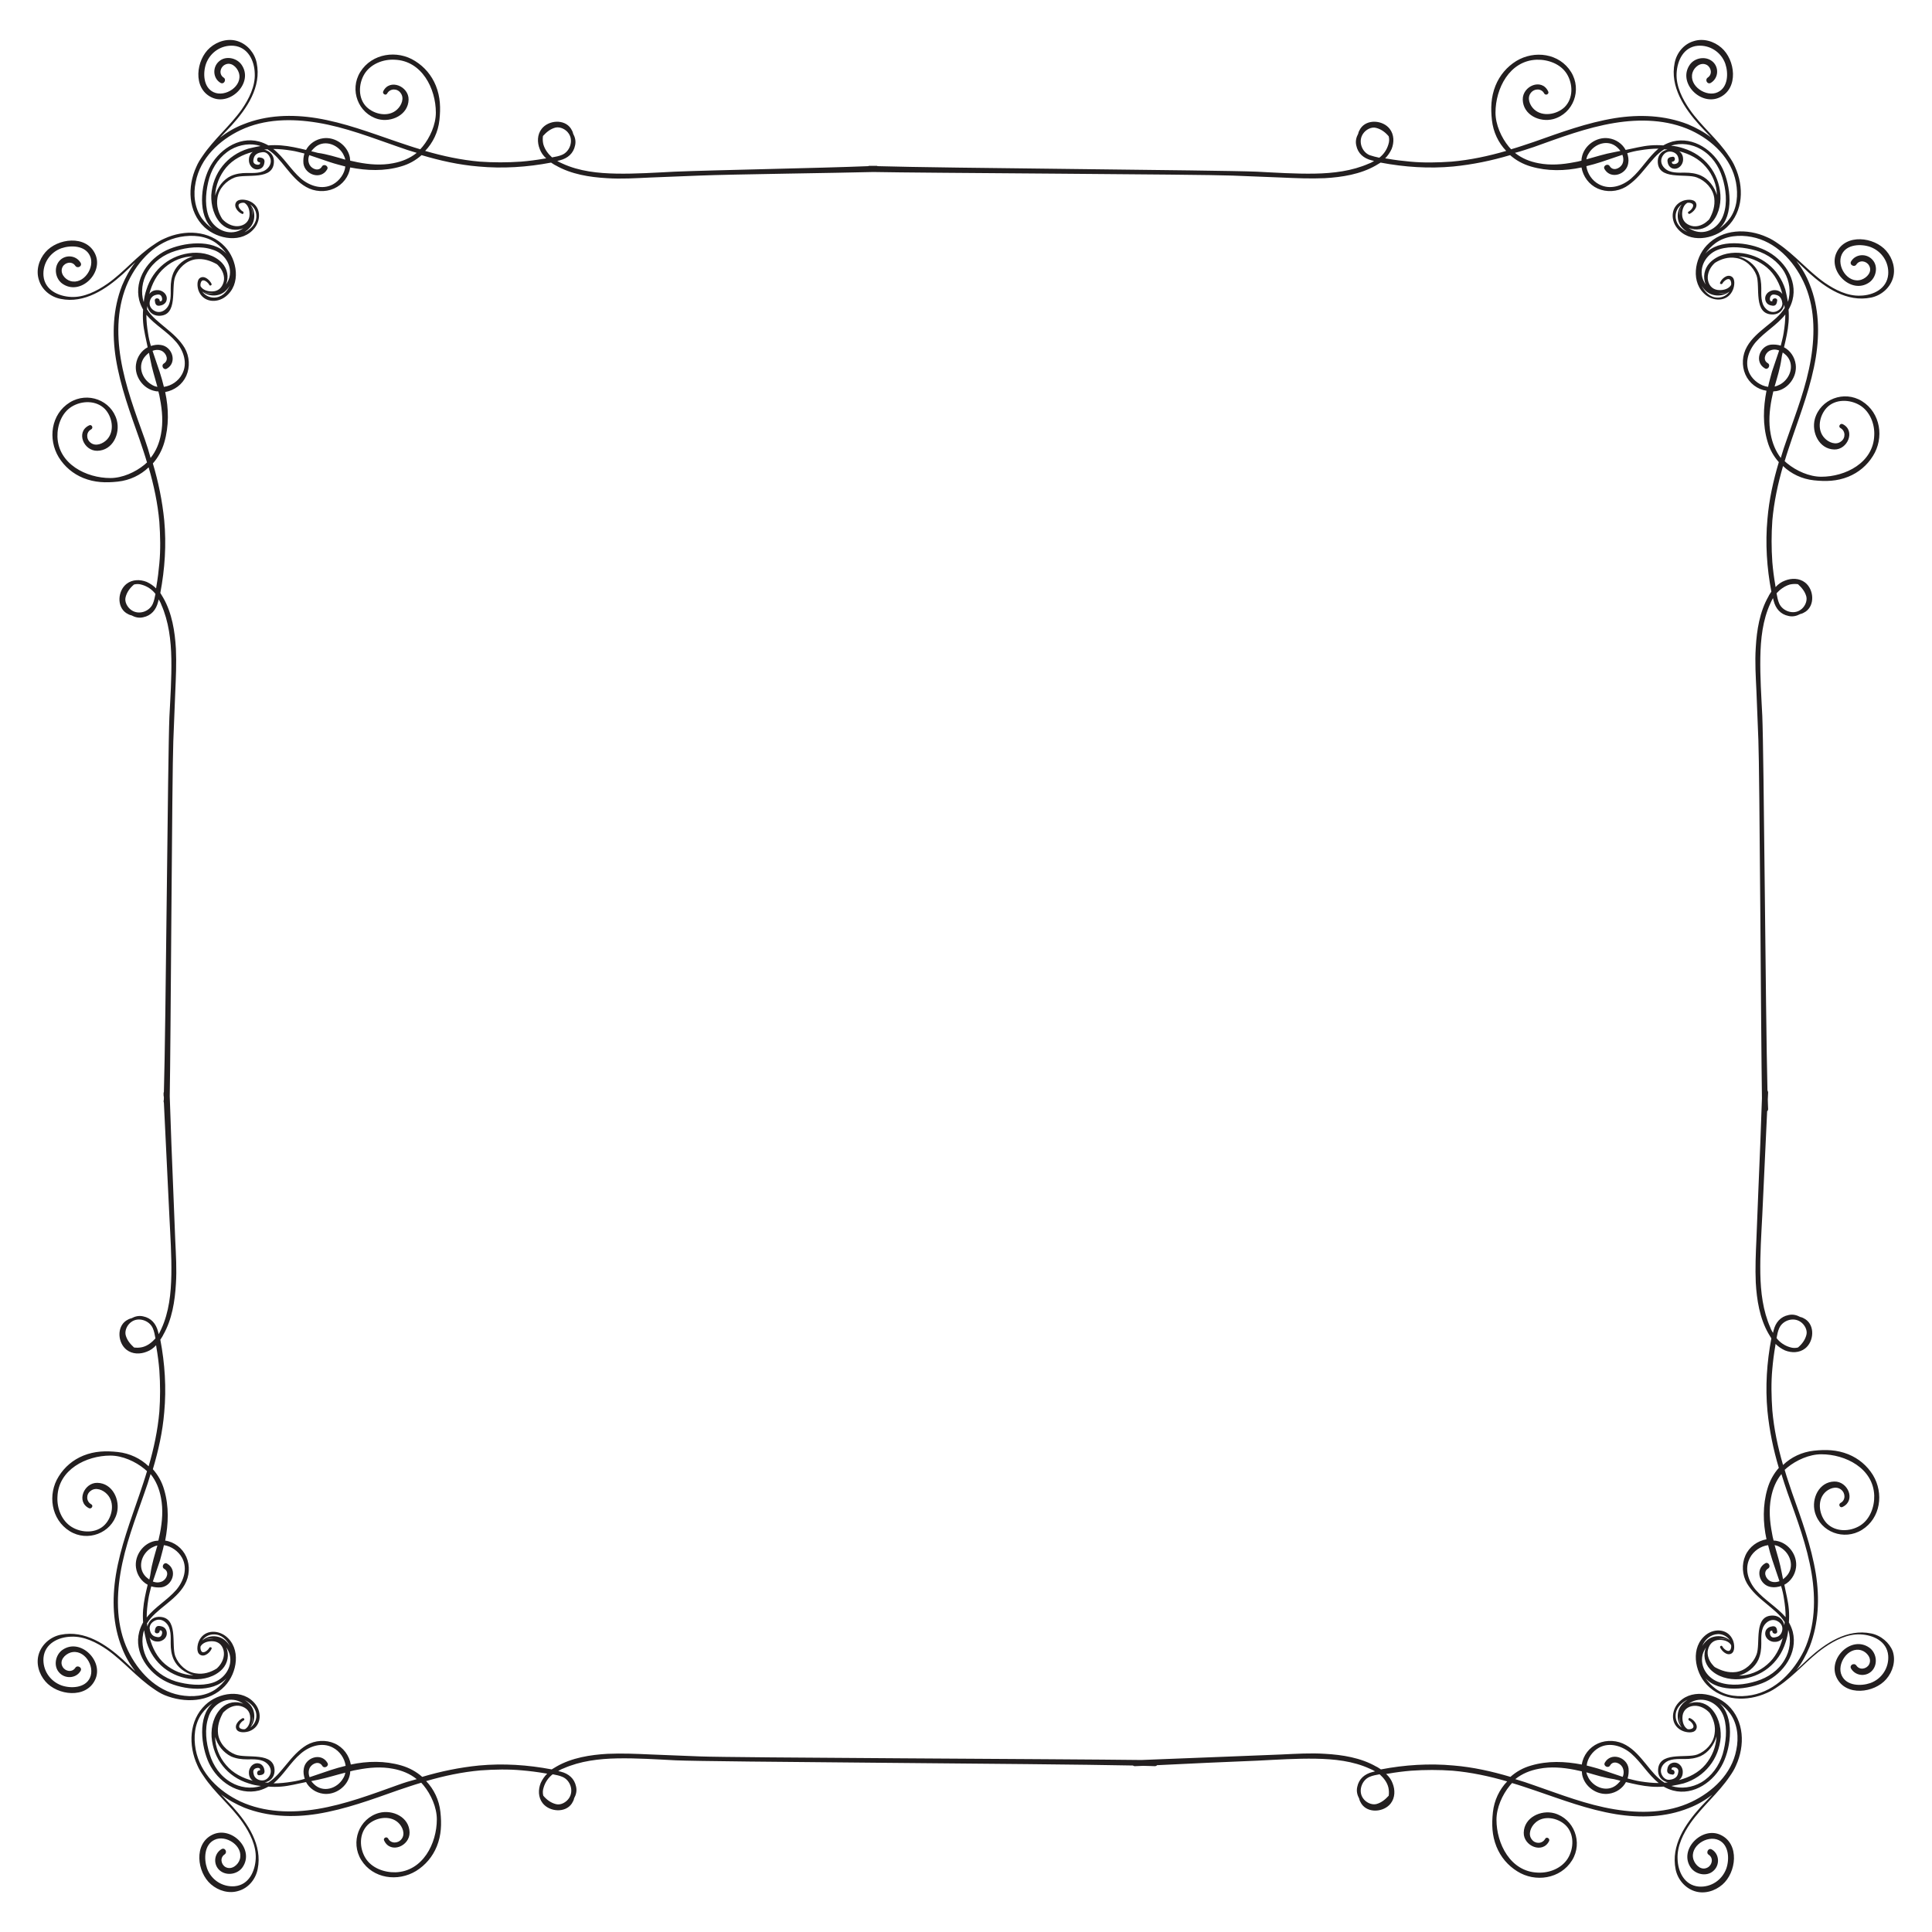 <svg id="Layer_1" xmlns="http://www.w3.org/2000/svg" viewBox="0 0 595.3 595.3"><style>.st0{fill:#231f20}</style><path class="st0" d="M78.5 70.2c2.1-2.8 1.8-6.9-1.8-8.3-1-.4-3.3-.8-4 .5-.8 1.4.8 3.1 1.9 3.5.4.2.6-.5.3-.7-.7-.3-2.1-1.9-1-2.5.4-.2.9-.3 1.4-.2 1.2.7 1.6 2.2 1.6 3.5 0 1.9-1.1 3.2-2.9 3.6-1.8.4-3.7-.4-5-1.6l-.5-.5c-1.2-1.9-1.9-4.1-1.5-6.5.4-2.9 2.7-5.3 5.3-6.3 3.4-1.3 12.3 1.2 12.1-5.2-.1-1.9-1.4-3-3-3.4.3 0 .7-.1 1-.1 2.3 1.4 4 3.6 5.7 5.7 1.8 2.2 3.7 4.5 6.2 5.9 2.6 1.5 5.9 1.7 8.6.5 2.7-1.2 4.6-3.7 5-6.5 5.2 1 10.5 1.2 15.6-.3 2.5-.7 4.6-1.9 6.4-3.5 5.7 1.7 11.5 3 17.5 3.5 7.5.7 15.1.2 22.4-1.2.5.3 1 .7 1.5.9 4.7 2.7 10.4 3.6 15.7 3.9 4.5.3 9 0 13.4-.2 5-.2 10.1-.4 15.1-.6 9.8-.4 42.5-.8 53.6-1.1 14.2.3 100.8.7 110.6 1.1 5 .2 10.1.4 15.1.6 4.5.2 9 .4 13.4.2 5.3-.3 11-1.2 15.7-3.9l1.5-.9c7.4 1.4 14.9 1.9 22.4 1.2 6-.6 11.8-1.8 17.5-3.5 1.8 1.6 4 2.8 6.4 3.5 5.1 1.5 10.5 1.4 15.6.3.5 2.8 2.3 5.3 5 6.5 2.7 1.2 6 1 8.6-.5 2.5-1.5 4.4-3.7 6.2-5.9 1.7-2 3.4-4.3 5.7-5.7.3 0 .7.1 1 .1-1.6.3-2.9 1.5-3 3.4-.2 6.3 8.7 3.8 12.1 5.2 2.6 1 4.9 3.4 5.3 6.3.3 2.4-.4 4.5-1.5 6.5-.2.2-.3.4-.5.5-1.2 1.2-3.2 2.1-5 1.6-1.8-.5-2.9-1.7-2.9-3.6 0-1.3.4-2.8 1.6-3.5.5-.1 1 0 1.4.2 1.1.6-.3 2.2-1 2.5-.4.2-.1.8.3.7 1.1-.5 2.7-2.1 1.9-3.5-.7-1.2-3-.9-4-.5-3.6 1.4-3.9 5.6-1.8 8.3 3.8 4.9 11.4 3.6 15.4-.2 5.1-4.8 5.3-12.5 2.5-18.6-.5-1.2-1.2-2.3-1.9-3.3-3.4-5.2-8.5-9.2-12.1-14.4-2.2-3.2-4.2-7.1-4-11.1.2-3.9 2.1-8.1 6.5-8.5 3.7-.3 7.2 1.9 8.5 5.5 1 2.9.9 7.3-2.3 8.8-3.5 1.7-9-1.9-7.8-6 .5-1.7 2.5-3.4 4.4-2.4 1.4.8 1.8 2.9.3 3.9-1 .7-.1 2.3 1 1.6 2.4-1.5 2.5-4.9.4-6.6-2.1-1.7-5.4-1.1-6.9 1-3.9 5.5 3.3 12.9 9.2 10.1 5.9-2.8 4.8-11.6.5-15.3-2.3-2-5.6-3-8.6-2-3 .9-5.2 3.6-5.8 6.7-1.5 7.3 3 14 7.7 19.2 1.2 1.3 2.4 2.5 3.6 3.8-2.2-1.7-4.6-3-7.2-4.1-7.2-2.8-14.9-3.1-22.5-1.9-8.6 1.4-16.7 4.4-24.9 7.3-2.4.8-4.7 1.6-7.1 2.3-.2-.3-.5-.5-.7-.8-2.3-2.8-4.1-6.8-4.1-10.5 0-7.4 4.3-16 12.7-16.3 3.5-.1 7.4 1.3 9.3 4.4 1.9 3.1 2 7.5-.7 10.2-2.4 2.3-6.8 3.1-9.4.7-1.3-1.2-2.3-3.5-1-5.1 1.1-1.4 3.3-1.4 4.1.2.5.8 1.7.1 1.2-.7-2-4.1-7.9-1.6-7.8 2.6.1 4.7 5.2 7.1 9.4 6 6.2-1.7 8.9-9 5.5-14.5-3.6-5.8-11.3-6.8-16.9-3.4-2.9 1.8-5.1 4.4-6.4 7.6-1.4 3.5-1.5 6.9-1.1 10.6.4 3.7 2 7 4.4 9.5-5.5 1.6-11.1 2.8-16.8 3.3-4.3.3-8.6.4-12.8 0-2.3-.2-4.7-.5-7-.9-.2 0-.5-.1-.7-.1.8-.8 1.5-1.8 2-2.9.8-2 .8-4.4-.6-6.2-2.1-2.7-7-3.1-9-.1-.3.5-.6 1-.7 1.6-.6 1.1-.9 2.3-.6 3.6.5 2.5 2.3 4 4.7 4.6.3.1.5.1.8.2-.5.3-1 .6-1.6.8-5.2 2.3-11 3-16.7 3.1-6 .1-12-.3-17.9-.6-12-.5-97.5-1.1-116.8-1.7-.1-.1-.3-.1-.4-.1h-2c-.2 0-.3 0-.5.1-14.4.6-47.7 1.2-59.6 1.7-6 .3-12 .7-17.9.6-5.7-.1-11.5-.7-16.7-3.1-.5-.2-1.1-.5-1.6-.8.3-.1.5-.1.8-.2 2.4-.6 4.2-2.1 4.7-4.6.3-1.3 0-2.5-.6-3.6-.1-.6-.4-1.1-.7-1.6-2-3-6.9-2.6-9 .1-1.4 1.8-1.4 4.2-.6 6.2.4 1.1 1.1 2.1 2 2.9-.2 0-.5.1-.7.1-2.3.4-4.6.7-7 .9-4.3.3-8.6.3-12.8 0-5.7-.5-11.3-1.7-16.8-3.3 2.4-2.5 4-5.8 4.4-9.5.4-3.7.3-7.1-1.1-10.6-1.3-3.2-3.5-5.8-6.4-7.6-5.5-3.5-13.3-2.4-16.9 3.4-3.4 5.5-.6 12.8 5.5 14.5 4.1 1.1 9.3-1.3 9.4-6 .1-4.1-5.8-6.6-7.8-2.6-.4.8.8 1.5 1.2.7.9-1.6 3.1-1.6 4.1-.2 1.3 1.6.3 3.9-1 5.1-2.6 2.5-7 1.6-9.4-.7-2.7-2.6-2.6-7.1-.7-10.2 1.9-3.1 5.8-4.6 9.3-4.4 8.4.3 12.7 8.9 12.7 16.3 0 3.7-1.8 7.7-4.1 10.5-.2.3-.5.5-.7.8-2.4-.7-4.7-1.5-7.1-2.3-8.2-2.8-16.3-5.9-24.9-7.3-7.5-1.2-15.3-1-22.5 1.9-2.6 1-5 2.4-7.2 4.1 1.2-1.3 2.4-2.5 3.6-3.8 4.7-5.2 9.2-11.8 7.7-19.2-.6-3-2.8-5.7-5.8-6.7s-6.3 0-8.6 2c-4.3 3.7-5.4 12.5.5 15.3 5.8 2.8 13.1-4.6 9.2-10.1-1.5-2.1-4.9-2.8-6.9-1-2.1 1.8-1.9 5.2.4 6.6 1.1.7 2-1 1-1.6-1.5-1-1.1-3.1.3-3.9 1.9-1.1 3.8.6 4.4 2.4 1.3 4.1-4.2 7.7-7.8 6-3.2-1.5-3.3-6-2.3-8.8 1.3-3.5 4.7-5.8 8.5-5.5 4.4.4 6.4 4.6 6.5 8.5.2 4-1.8 7.9-4 11.1-3.6 5.1-8.6 9.2-12.1 14.4-.7 1-1.4 2.1-1.9 3.3-2.8 6.1-2.6 13.8 2.5 18.6 4.1 3.8 11.7 5.1 15.5.2zM502.6 55c-2.7 2.3-6.5 3.6-9.9 1.8-2.1-1.1-3.6-3.3-3.9-5.6 1.6-.4 3.1-.8 4.6-1.3 2.2-.7 4.3-1.5 6.5-2.2.4 1 .4 2.1-.1 3-.8 1.3-2.8 2.1-3.8.5-.6-1-2.2-.1-1.6.9 1.9 3.3 6.8 1.7 7.3-1.8.2-1.1 0-2.1-.3-3.1 1.3-.4 2.6-.7 4-.9 1.8-.3 3.7-.5 5.6-.5-3.1 2.6-5.3 6.5-8.4 9.2zm-13.8-5.9c.1-.6.3-1.2.7-1.8 1.8-3.1 6.1-4.5 8.9-1.8.3.3.6.6.9 1-.7.1-1.3.3-2 .4-2.8.5-5.6 1.4-8.5 2.2zm35.3 5c-1.6-.7-3.2-.9-4.9-.9-2 0-4.6.2-6.2-1.3-.9-.8-1.4-2-1-3.2.4-1.1 1.3-2 2.5-2 1 0 2.1.5 2.5 1.5.2.6.5 1.5-.1 2-.4.4-2 .7-1.7-.4h.2c.9-.1.9-1.6 0-1.5-.9.1-1.7.3-1.6 1.4.1.9.5 1.7 1.3 2.1 1.9.8 3.6-1 3.5-2.8 0-1.1-.5-1.9-1.2-2.4 3.1.8 6.1 2.3 8.2 4.8 2.1 2.4 3.4 5.6 3.4 8.7-.7-2.5-2.5-4.9-4.9-6zm-7.8 12.5c0-1.4.7-2.8 1.9-3.6-1.6 1.9-1.7 4.9-.1 6.9.6.7 1.2 1.2 1.9 1.6-2.1-.9-3.7-2.6-3.7-4.9zm1.3-.1c-.2-.9-.1-1.9.4-2.8-.4.9-.5 1.8-.4 2.8zm5 4.8c-.8-.2-1.6-.6-2.3-1.1 2.2 1 4.9.5 6.7-1.2 2.4-2.3 3.3-5.7 3.1-9-.5-6.8-4.9-12.3-11.4-14.3-1.2-.4-2.5-.7-3.8-.8 3-1 6.5-.5 9.2 1.1 3.3 1.9 5.5 5.1 6.6 8.7 1.1 3.5 1.6 7.8.4 11.3-1.1 3.6-4.7 6.3-8.5 5.3zm-50-26c8.1-2.9 16.3-6 24.8-7.4 7.9-1.3 16.3-1.1 23.7 2.3 6.6 3.1 12.4 8.6 13.8 16 .7 3.8.4 7.9-1.9 11.1-.9 1.2-2 2.3-3.3 3.2 4.7-4.2 3.5-13.4 1.1-18.5-2.7-5.6-8.9-10-15.4-8.4-1.1.3-2 .7-2.9 1.2-1.3-.1-2.6-.1-3.9 0-2.6.2-5.1.9-7.7 1.4-1-1.9-3-3.3-5.3-3.6-3.7-.5-7.5 2.2-8.2 5.9-.1.3-.1.7-.1 1-.8.2-1.5.4-2.3.5-3.6.7-7.3 1-10.9.3-2.7-.5-5.2-1.5-7.3-3.2 2-.5 3.9-1.2 5.8-1.8zM422 47.8c-2.4-1-3.6-4.3-2-6.6.8-1.2 2.5-2.2 4-1.8 1.6.4 2.9 1.4 3.9 2.6.2.8.2 1.6-.1 2.5-.5 1.7-1.5 3.1-2.8 4.1-1-.2-2.1-.5-3-.8zm-254.6-3.4c-.2-.9-.2-1.7-.1-2.5 1.1-1.2 2.3-2.2 3.9-2.6 1.5-.3 3.2.6 4 1.8 1.6 2.2.4 5.6-2 6.6-.9.4-2 .6-3.1.8-1.1-1-2.2-2.3-2.7-4.1zM77.2 69.9c1.6-2 1.5-5-.1-6.9 1.2.8 1.9 2.1 1.9 3.6 0 2.4-1.7 4-3.7 5 .7-.5 1.3-1 1.9-1.7zm.1-6.2c.5.9.6 1.8.4 2.8.1-1 0-1.9-.4-2.8zm-9 5.4c1.8 1.7 4.5 2.2 6.7 1.2-.7.5-1.5.9-2.3 1.1-3.8.9-7.5-1.7-8.6-5.3-1.1-3.5-.6-7.8.4-11.3 1.1-3.6 3.4-6.8 6.6-8.7 2.8-1.6 6.2-2.1 9.2-1.1-1.3.2-2.5.5-3.8.8-6.5 2-10.9 7.5-11.4 14.3-.1 3.2.8 6.7 3.2 9zm15-20.3c.4 1.2-.1 2.4-1 3.2-1.6 1.5-4.2 1.3-6.2 1.3-1.7 0-3.3.2-4.9.9-2.4 1.1-4.2 3.5-4.9 6.1.1-3.2 1.4-6.3 3.4-8.7 2.1-2.5 5.1-4 8.2-4.8-.7.5-1.2 1.3-1.2 2.4-.1 1.9 1.6 3.6 3.5 2.8.9-.4 1.2-1.2 1.3-2.1.1-1.1-.8-1.3-1.6-1.4-.9-.1-.9 1.4 0 1.5h.2c.3 1.1-1.3.8-1.7.4-.6-.5-.3-1.4-.1-2 .4-1 1.5-1.4 2.5-1.5 1.3-.2 2.1.8 2.5 1.9zm19.3 8c-3.3 1.8-7.2.5-9.9-1.8-3.1-2.7-5.3-6.6-8.5-9.1 1.9 0 3.7.2 5.6.5 1.4.2 2.7.6 4 .9-.3 1-.4 2-.3 3.1.5 3.5 5.4 5.1 7.3 1.8.6-1-1-1.9-1.6-.9-.9 1.6-3 .9-3.8-.5-.5-1-.5-2-.1-3 2.2.7 4.3 1.5 6.5 2.2 1.5.5 3.1.9 4.6 1.3-.2 2.2-1.8 4.4-3.8 5.5zm-6.7-10.2c.3-.4.6-.7.9-1 2.8-2.7 7.1-1.3 8.9 1.8.3.6.6 1.2.7 1.8-2.8-.8-5.6-1.7-8.5-2.1-.6-.2-1.3-.3-2-.5zm-35.6 9.5c1.4-7.4 7.3-12.9 13.8-16 7.4-3.5 15.8-3.6 23.7-2.3 8.6 1.4 16.7 4.6 24.8 7.4 1.9.7 3.8 1.3 5.8 1.9-2.1 1.7-4.6 2.7-7.3 3.2-3.6.7-7.3.4-10.9-.3-.8-.2-1.5-.3-2.3-.5 0-.3-.1-.7-.1-1-.7-3.7-4.5-6.4-8.2-5.9-2.3.3-4.3 1.7-5.3 3.6-2.5-.6-5.1-1.2-7.7-1.4-1.3-.1-2.6-.1-3.9 0-.9-.5-1.8-.9-2.9-1.2-6.4-1.7-12.7 2.8-15.4 8.4-2.5 5.1-3.6 14.3 1.1 18.5-1.3-.9-2.4-2-3.3-3.2-2.3-3.3-2.7-7.5-1.9-11.2zm9 463.4c3.8-4 5.1-11.6.2-15.4-2.8-2.1-6.9-1.8-8.3 1.8-.4 1-.8 3.3.5 4 1.4.8 3.1-.8 3.5-1.9.2-.4-.5-.6-.7-.3-.3.7-1.9 2.1-2.5 1-.2-.4-.3-.9-.2-1.4.7-1.2 2.2-1.6 3.5-1.6 1.9 0 3.2 1.1 3.6 2.9.4 1.8-.4 3.7-1.6 5l-.5.5c-1.9 1.2-4.1 1.9-6.5 1.5-2.9-.4-5.3-2.7-6.3-5.3-1.3-3.4 1.2-12.3-5.2-12.1-1.9.1-3 1.4-3.4 3 0-.3-.1-.7-.1-1 1.4-2.3 3.6-4 5.7-5.7 2.2-1.8 4.5-3.7 5.9-6.2 1.5-2.6 1.7-5.9.5-8.6-1.2-2.7-3.7-4.6-6.5-5 1-5.2 1.2-10.5-.3-15.6-.7-2.5-1.9-4.6-3.5-6.4 1.7-5.7 3-11.5 3.5-17.5.7-7.5.2-15.1-1.2-22.4.3-.5.7-1 .9-1.5 2.7-4.7 3.6-10.4 3.9-15.7.3-4.5 0-9-.2-13.4-.2-5-.4-10.1-.6-15.1-.4-9.8-.8-19.5-1.1-29.3.3-14.8.7-99.7 1.1-109.4.2-5 .4-10.1.6-15.1.2-4.5.4-9 .2-13.4-.3-5.3-1.2-11-3.9-15.7l-.9-1.5c1.4-7.4 1.9-14.9 1.2-22.4-.6-6-1.8-11.8-3.5-17.5 1.6-1.8 2.8-4 3.5-6.4 1.5-5.1 1.4-10.5.3-15.6 2.8-.5 5.3-2.3 6.5-5 1.2-2.7 1-6-.5-8.6-1.5-2.5-3.7-4.4-5.9-6.2-2-1.7-4.3-3.4-5.7-5.7 0-.3.1-.7.1-1 .3 1.6 1.5 2.9 3.4 3 6.3.2 3.8-8.7 5.2-12.1 1-2.6 3.4-4.9 6.3-5.3 2.4-.3 4.5.4 6.5 1.5.2.2.4.3.5.5 1.2 1.2 2.1 3.2 1.6 5-.5 1.8-1.7 2.9-3.6 2.9-1.3 0-2.8-.4-3.5-1.6-.1-.5 0-1 .2-1.4.6-1.1 2.2.3 2.5 1 .2.4.8.1.7-.3-.5-1.1-2.1-2.7-3.5-1.9-1.2.7-.9 3-.5 4 1.4 3.6 5.6 3.9 8.3 1.8 4.9-3.8 3.6-11.4-.2-15.4-4.8-5.1-12.5-5.3-18.6-2.5-1.2.5-2.3 1.2-3.3 1.9-5.2 3.4-9.2 8.5-14.4 12.1-3.2 2.2-7.1 4.2-11.1 4-3.9-.2-8.1-2.1-8.5-6.5-.3-3.7 1.9-7.2 5.5-8.5 2.9-1 7.3-.9 8.8 2.3 1.7 3.5-1.9 9-6 7.8-1.7-.5-3.4-2.5-2.4-4.4.8-1.4 2.9-1.8 3.9-.3.7 1 2.3.1 1.6-1-1.5-2.4-4.9-2.5-6.6-.4-1.7 2.1-1.1 5.4 1 6.9 5.5 3.9 12.9-3.3 10.1-9.2-2.8-5.9-11.6-4.8-15.3-.5-2 2.3-3 5.6-2 8.6.9 3 3.6 5.2 6.7 5.8 7.3 1.5 14-3 19.2-7.7 1.3-1.2 2.5-2.4 3.8-3.6-1.7 2.2-3 4.6-4.1 7.2-2.8 7.2-3.1 14.9-1.9 22.5 1.4 8.6 4.4 16.7 7.3 24.9.8 2.4 1.6 4.7 2.3 7.1-.3.2-.5.5-.8.7-2.8 2.3-6.8 4.1-10.5 4.1-7.4 0-16-4.3-16.3-12.7-.1-3.5 1.3-7.4 4.4-9.3 3.1-1.9 7.5-2 10.2.7 2.3 2.4 3.1 6.8.7 9.4-1.2 1.3-3.5 2.3-5.1 1-1.4-1.1-1.4-3.3.2-4.1.8-.5.1-1.7-.7-1.2-4.1 2-1.6 7.9 2.6 7.8 4.7-.1 7.1-5.2 6-9.4-1.7-6.2-9-8.9-14.5-5.5-5.8 3.6-6.8 11.3-3.4 16.9 1.8 2.9 4.4 5.1 7.6 6.4 3.5 1.4 6.9 1.5 10.6 1.1 3.7-.4 7-2 9.5-4.4 1.6 5.5 2.8 11.1 3.3 16.8.3 4.3.4 8.6 0 12.8-.2 2.3-.5 4.7-.9 7 0 .2-.1.5-.1.7-.8-.8-1.8-1.5-2.9-2-2-.8-4.4-.8-6.2.6-2.7 2.1-3.1 7-.1 9 .5.3 1 .6 1.6.7 1.1.6 2.3.9 3.6.6 2.5-.5 4-2.3 4.6-4.7.1-.3.1-.5.2-.8.3.5.6 1 .8 1.6 2.3 5.2 3 11 3.1 16.7.1 6-.3 12-.6 17.9-.5 11.9-1.1 96-1.7 115.6-.1.1-.1.3-.1.5 0 .4 0 .7.1 1.1 0 .4 0 .9-.1 1.2 0 .2.1.4.1.5.6 11.7 1.1 23.4 1.7 35.1.3 6 .7 12 .6 17.9-.1 5.7-.7 11.5-3.1 16.7-.2.5-.5 1-.8 1.6-.1-.3-.1-.5-.2-.8-.6-2.4-2.1-4.2-4.6-4.7-1.3-.3-2.5 0-3.6.6-.6.1-1.1.4-1.6.7-3 2-2.6 6.9.1 9 1.8 1.4 4.2 1.4 6.2.6 1.1-.4 2.1-1.1 2.9-2 0 .2.1.5.1.7.4 2.3.7 4.6.9 7 .3 4.3.3 8.6 0 12.8-.5 5.7-1.7 11.3-3.3 16.8-2.5-2.4-5.8-4-9.5-4.4-3.7-.4-7.1-.3-10.6 1.1-3.2 1.3-5.8 3.5-7.6 6.4-3.5 5.5-2.4 13.3 3.4 16.9 5.5 3.4 12.8.6 14.5-5.5 1.1-4.1-1.3-9.3-6-9.4-4.1-.1-6.6 5.8-2.6 7.8.8.4 1.5-.8.7-1.2-1.6-.9-1.6-3.1-.2-4.1 1.6-1.3 3.9-.3 5.1 1 2.5 2.6 1.6 7-.7 9.4-2.6 2.7-7.1 2.6-10.2.7-3.1-1.9-4.6-5.8-4.4-9.3.3-8.4 8.9-12.7 16.3-12.7 3.7 0 7.7 1.8 10.5 4.1.3.2.5.5.8.7-.7 2.4-1.5 4.7-2.3 7.1-2.8 8.2-5.9 16.3-7.3 24.9-1.2 7.5-1 15.3 1.9 22.5 1 2.6 2.4 5 4.1 7.2-1.3-1.2-2.5-2.4-3.8-3.6-5.2-4.7-11.8-9.2-19.2-7.7-3 .6-5.7 2.8-6.7 5.8s0 6.3 2 8.6c3.7 4.3 12.5 5.4 15.3-.5 2.8-5.8-4.6-13.1-10.1-9.2-2.1 1.5-2.8 4.9-1 6.9 1.8 2.1 5.2 1.9 6.6-.4.7-1.1-1-2-1.6-1-1 1.5-3.1 1.1-3.9-.3-1.1-1.9.6-3.8 2.4-4.4 4.2-1.3 7.7 4.2 6 7.8-1.5 3.2-6 3.3-8.8 2.3-3.5-1.3-5.8-4.7-5.5-8.5.4-4.4 4.6-6.4 8.5-6.5 4-.2 7.9 1.8 11.1 4 5.1 3.6 9.2 8.6 14.4 12.1 1 .7 2.1 1.4 3.3 1.9 6.1 2.5 13.8 2.3 18.6-2.8zm-15-414.1c2.3 2.7 3.6 6.6 1.8 9.9-1.1 2.1-3.3 3.6-5.6 3.9-.4-1.6-.8-3.1-1.3-4.6-.7-2.2-1.5-4.3-2.2-6.5 1-.4 2.1-.4 3 .1 1.3.8 2.1 2.8.5 3.8-1 .6-.1 2.2.9 1.6 3.3-1.9 1.7-6.8-1.8-7.3-1.1-.2-2.1 0-3.1.3-.4-1.3-.7-2.6-.9-4-.3-1.8-.5-3.7-.5-5.6 2.6 3.1 6.5 5.2 9.2 8.4zm-5.8 13.8c-.6-.1-1.2-.3-1.8-.7-3.1-1.8-4.5-6.1-1.8-8.9.3-.3.6-.6 1-.9.1.7.3 1.3.4 2 .5 2.8 1.4 5.6 2.2 8.5zm5-35.3c-.7 1.6-.9 3.2-.9 4.9 0 2 .2 4.6-1.3 6.2-.8.9-2 1.4-3.2 1-1.1-.4-2-1.3-2-2.5 0-1 .5-2.1 1.5-2.5.6-.2 1.5-.5 2 .1.4.4.7 2-.4 1.7v-.2c-.1-.9-1.6-.9-1.5 0 .1.9.3 1.7 1.4 1.6.9-.1 1.7-.5 2.1-1.3.8-1.9-1-3.6-2.8-3.5-1.1 0-1.9.5-2.4 1.2.8-3.1 2.3-6.1 4.8-8.2 2.4-2.1 5.6-3.4 8.7-3.4-2.6.7-4.9 2.5-6 4.9zm12.3 6.5c-.9.2-1.9.1-2.8-.4.9.4 1.9.5 2.8.4zm.1 1.3c-1.4 0-2.8-.7-3.6-1.9 1.9 1.6 4.9 1.7 6.9.1.7-.6 1.2-1.2 1.6-1.9-.9 2-2.5 3.7-4.9 3.7zm4.8-6.3c-.2.8-.6 1.6-1.1 2.3 1-2.2.5-4.9-1.2-6.7-2.3-2.4-5.7-3.3-9-3.1-6.8.5-12.3 4.9-14.3 11.4-.4 1.2-.7 2.5-.8 3.8-1-3-.5-6.5 1.1-9.2 1.9-3.3 5.1-5.5 8.7-6.6 3.5-1.1 7.8-1.6 11.3-.4 3.6 1 6.2 4.7 5.3 8.5zm-26.1 49.9c-2.9-8.1-6-16.3-7.4-24.8-1.3-7.9-1.1-16.3 2.3-23.7 3.1-6.6 8.6-12.4 16-13.8 3.8-.7 7.9-.4 11.1 1.9 1.2.9 2.3 2 3.2 3.3-4.2-4.7-13.4-3.5-18.5-1.1-5.6 2.7-10 8.9-8.4 15.4.3 1.1.7 2 1.2 2.9-.1 1.3-.1 2.6 0 3.9.2 2.6.9 5.1 1.4 7.7-1.9 1-3.3 3-3.6 5.3-.5 3.7 2.2 7.5 5.9 8.2.3.1.7.1 1 .1.2.8.4 1.5.5 2.3.7 3.6 1 7.3.3 10.9-.5 2.7-1.5 5.2-3.2 7.3-.5-1.9-1.1-3.8-1.8-5.8zm2.5 50.7c-1 2.4-4.3 3.6-6.6 2-1.2-.8-2.2-2.5-1.8-4 .4-1.6 1.4-2.9 2.6-3.9.8-.2 1.6-.2 2.5.1 1.7.5 3.1 1.5 4.1 2.8-.2 1-.4 2.1-.8 3zm-3.3 229.1c-.9.2-1.7.2-2.5.1-1.2-1.1-2.2-2.3-2.6-3.9-.3-1.5.6-3.2 1.8-4 2.2-1.6 5.6-.4 6.6 2 .4.9.6 2 .8 3.1-1.1 1.2-2.4 2.3-4.1 2.7zm19.3 90.2c.9-.5 1.8-.6 2.8-.4-1-.1-2 0-2.8.4zm-.8.2c.8-1.2 2.1-1.9 3.6-1.9 2.4 0 4 1.7 5 3.7-.4-.7-1-1.4-1.6-1.9-2.1-1.7-5.1-1.6-7 .1zm-11.1-3.2c-.4-.9-1.2-1.2-2.1-1.3-1.1-.1-1.3.8-1.4 1.6-.1.9 1.4.9 1.5 0v-.2c1.1-.3.8 1.3.4 1.7-.5.6-1.4.3-2 .1-1-.4-1.4-1.5-1.5-2.5 0-1.2.9-2.1 2-2.5 1.2-.4 2.4.1 3.2 1 1.5 1.6 1.3 4.2 1.3 6.2 0 1.7.2 3.3.9 4.9 1.1 2.4 3.5 4.2 6.1 4.9-3.2-.1-6.3-1.4-8.7-3.4-2.5-2.1-4-5.1-4.8-8.2.5.7 1.3 1.2 2.4 1.2 1.7.1 3.5-1.5 2.7-3.5zm8.3 15.1c3.2.2 6.7-.7 9-3.1 1.7-1.8 2.2-4.5 1.2-6.7.5.7.9 1.5 1.1 2.3.9 3.8-1.7 7.5-5.3 8.6-3.5 1.1-7.8.6-11.3-.4-3.6-1.1-6.8-3.4-8.7-6.6-1.6-2.8-2.1-6.2-1.1-9.2.2 1.3.5 2.5.8 3.8 2 6.4 7.5 10.8 14.3 11.3zm-9-41.3c2.3.3 4.5 1.9 5.6 3.9 1.8 3.3.5 7.2-1.8 9.9-2.7 3.1-6.6 5.3-9.1 8.5 0-1.9.2-3.7.5-5.6.2-1.4.6-2.7.9-4 1 .3 2 .4 3.1.3 3.5-.5 5.1-5.4 1.8-7.3-1-.6-1.9 1-.9 1.6 1.6.9.9 3-.5 3.8-1 .5-2 .5-3 .1.7-2.2 1.5-4.3 2.2-6.5.4-1.6.9-3.2 1.2-4.7zm-5.6 9.7c-2.7-2.8-1.3-7.1 1.8-8.9.6-.3 1.2-.6 1.8-.7-.8 2.8-1.7 5.6-2.1 8.5-.1.7-.2 1.3-.4 2-.4-.3-.8-.6-1.1-.9zm10.5 36.5c-7.4-1.4-12.9-7.3-16-13.8-3.5-7.4-3.6-15.8-2.3-23.7 1.4-8.6 4.6-16.7 7.4-24.8.7-1.9 1.3-3.8 1.9-5.8 1.7 2.1 2.7 4.6 3.2 7.3.7 3.6.4 7.3-.3 10.9-.2.8-.3 1.5-.5 2.3-.3 0-.7.1-1 .1-3.7.7-6.4 4.5-5.9 8.2.3 2.3 1.7 4.3 3.6 5.3-.6 2.5-1.2 5.1-1.4 7.7-.1 1.3-.1 2.6 0 3.9-.5.9-.9 1.8-1.2 2.9-1.7 6.4 2.8 12.7 8.4 15.4 5.1 2.5 14.3 3.6 18.5-1.1-.9 1.3-2 2.4-3.2 3.3-3.2 2.3-7.4 2.6-11.2 1.9zm461.4 2.8c-2.1 2.8-1.8 6.9 1.8 8.3 1 .4 3.3.8 4-.5.8-1.4-.8-3.1-1.9-3.5-.4-.2-.6.5-.3.7.7.3 2.1 1.9 1 2.5-.4.2-.9.3-1.4.2-1.2-.7-1.6-2.2-1.6-3.5 0-1.9 1.1-3.2 2.9-3.6 1.8-.4 3.7.4 5 1.6l.5.5c1.2 1.9 1.9 4.1 1.5 6.5-.4 2.9-2.7 5.3-5.3 6.3-3.4 1.3-12.3-1.2-12.1 5.2.1 1.9 1.4 3 3 3.4-.3 0-.7.1-1 .1-2.3-1.4-4-3.6-5.7-5.7-1.8-2.2-3.7-4.5-6.2-5.9-2.6-1.5-5.9-1.7-8.6-.5-2.7 1.2-4.6 3.7-5 6.5-5.2-1-10.5-1.2-15.6.3-2.5.7-4.6 1.9-6.4 3.5-5.7-1.7-11.5-3-17.5-3.5-7.5-.7-15.1-.2-22.4 1.2-.5-.3-1-.7-1.5-.9-4.7-2.7-10.4-3.6-15.7-3.9-4.5-.3-9 0-13.4.2-5 .2-10.1.4-15.1.6-9.4.4-18.7.7-28.1 1.1-23.3-.3-126.7-.7-136-1.1-5-.2-10.1-.4-15.1-.6-4.5-.2-9-.4-13.4-.2-5.3.3-11 1.2-15.7 3.9l-1.5.9c-7.4-1.4-14.9-1.9-22.4-1.2-6 .6-11.8 1.8-17.5 3.5-1.8-1.6-4-2.8-6.4-3.5-5.1-1.5-10.5-1.4-15.6-.3-.5-2.8-2.3-5.3-5-6.5-2.7-1.2-6-1-8.6.5-2.5 1.5-4.4 3.7-6.2 5.9-1.7 2-3.4 4.3-5.7 5.7-.3 0-.7-.1-1-.1 1.6-.3 2.9-1.5 3-3.4.2-6.3-8.7-3.8-12.1-5.2-2.6-1-4.9-3.4-5.3-6.3-.3-2.4.4-4.5 1.5-6.5.2-.2.3-.4.5-.5 1.2-1.2 3.2-2.1 5-1.6 1.8.5 2.9 1.7 2.9 3.6 0 1.3-.4 2.8-1.6 3.5-.5.1-1 0-1.4-.2-1.1-.6.3-2.2 1-2.5.4-.2.1-.8-.3-.7-1.1.5-2.7 2.1-1.9 3.5.7 1.2 3 .9 4 .5 3.6-1.4 3.9-5.6 1.8-8.3-3.8-4.9-11.4-3.6-15.4.2-5.1 4.8-5.3 12.5-2.5 18.6.5 1.2 1.2 2.3 1.9 3.3 3.4 5.2 8.5 9.2 12.1 14.4 2.2 3.2 4.2 7.1 4 11.1-.2 3.9-2.1 8.1-6.5 8.5-3.7.3-7.2-1.9-8.5-5.5-1-2.9-.9-7.3 2.3-8.8 3.5-1.7 9 1.9 7.8 6-.5 1.7-2.5 3.4-4.4 2.4-1.4-.8-1.8-2.9-.3-3.9 1-.7.1-2.3-1-1.6-2.4 1.5-2.5 4.9-.4 6.6 2.1 1.7 5.4 1.1 6.9-1 3.9-5.5-3.3-12.9-9.2-10.1-5.9 2.8-4.8 11.6-.5 15.3 2.3 2 5.6 3 8.6 2 3-.9 5.2-3.6 5.8-6.7 1.5-7.3-3-14-7.7-19.2-1.2-1.3-2.4-2.5-3.6-3.8 2.2 1.7 4.6 3 7.2 4.1 7.2 2.8 14.9 3.1 22.5 1.9 8.6-1.4 16.7-4.4 24.9-7.3 2.4-.8 4.7-1.6 7.1-2.3.2.3.5.5.7.8 2.3 2.8 4.1 6.8 4.1 10.5 0 7.4-4.3 16-12.7 16.3-3.5.1-7.4-1.3-9.3-4.4-1.9-3.1-2-7.5.7-10.2 2.4-2.3 6.8-3.1 9.4-.7 1.3 1.2 2.3 3.5 1 5.1-1.1 1.4-3.3 1.4-4.1-.2-.5-.8-1.7-.1-1.2.7 2 4.1 7.9 1.6 7.8-2.6-.1-4.7-5.2-7.1-9.4-6-6.2 1.7-8.9 9-5.5 14.5 3.6 5.8 11.3 6.8 16.9 3.4 2.9-1.8 5.1-4.4 6.4-7.6 1.4-3.5 1.5-6.9 1.1-10.6-.4-3.7-2-7-4.4-9.5 5.5-1.6 11.1-2.8 16.8-3.3 4.3-.3 8.6-.4 12.8 0 2.3.2 4.7.5 7 .9.2 0 .5.1.7.1-.8.8-1.5 1.8-2 2.9-.8 2-.8 4.4.6 6.2 2.1 2.7 7 3.1 9 .1.3-.5.6-1 .7-1.6.6-1.1.9-2.3.6-3.6-.5-2.5-2.3-4-4.7-4.6-.3-.1-.5-.1-.8-.2.5-.3 1-.6 1.6-.8 5.2-2.3 11-3 16.7-3.1 6-.1 12 .3 17.9.6 11.4.5 112 1 140.9 1.6.1.1.3.2.6.2.8 0 1.7-.1 2.5-.1 1.6 0 2.8.1 3.6.1.3 0 .6-.1.7-.3 10.3-.5 20.7-1 31-1.4 6-.3 12-.7 17.9-.6 5.7.1 11.5.7 16.7 3.1.5.2 1.1.5 1.6.8-.3.1-.5.1-.8.2-2.4.6-4.2 2.1-4.7 4.6-.3 1.3 0 2.5.6 3.6.1.6.4 1.1.7 1.6 2 3 6.9 2.6 9-.1 1.4-1.8 1.4-4.2.6-6.2-.4-1.1-1.1-2.1-2-2.9.2 0 .5-.1.7-.1 2.3-.4 4.6-.7 7-.9 4.3-.3 8.6-.3 12.8 0 5.7.5 11.3 1.7 16.8 3.3-2.4 2.5-4 5.8-4.4 9.5-.4 3.7-.3 7.1 1.1 10.6 1.3 3.2 3.5 5.8 6.4 7.6 5.5 3.5 13.3 2.4 16.9-3.4 3.4-5.5.6-12.8-5.5-14.5-4.1-1.1-9.3 1.3-9.4 6-.1 4.1 5.8 6.6 7.8 2.6.4-.8-.8-1.5-1.2-.7-.9 1.6-3.1 1.6-4.1.2-1.3-1.6-.3-3.9 1-5.1 2.6-2.5 7-1.6 9.4.7 2.7 2.6 2.6 7.1.7 10.2-1.9 3.1-5.8 4.6-9.3 4.4-8.4-.3-12.7-8.9-12.7-16.3 0-3.7 1.8-7.7 4.1-10.5.2-.3.5-.5.7-.8 2.4.7 4.7 1.5 7.1 2.3 8.2 2.8 16.3 5.9 24.9 7.3 7.5 1.2 15.3 1 22.5-1.9 2.6-1 5-2.4 7.2-4.1-1.2 1.3-2.4 2.5-3.6 3.8-4.7 5.2-9.2 11.8-7.7 19.2.6 3 2.8 5.7 5.8 6.7s6.3 0 8.6-2c4.3-3.7 5.4-12.5-.5-15.3-5.8-2.8-13.1 4.6-9.2 10.1 1.5 2.1 4.9 2.8 6.9 1 2.1-1.8 1.9-5.2-.4-6.6-1.1-.7-2 1-1 1.6 1.5 1 1.1 3.1-.3 3.9-1.9 1.1-3.8-.6-4.4-2.4-1.3-4.1 4.2-7.7 7.8-6 3.2 1.5 3.3 6 2.3 8.8-1.3 3.5-4.7 5.8-8.5 5.5-4.4-.4-6.4-4.6-6.5-8.5-.2-4 1.8-7.9 4-11.1 3.6-5.1 8.6-9.2 12.1-14.4.7-1 1.4-2.1 1.9-3.3 2.8-6.1 2.6-13.8-2.5-18.6-4.2-3.9-11.8-5.2-15.6-.3zM92.7 540.3c2.7-2.3 6.6-3.6 9.9-1.8 2.1 1.1 3.6 3.3 3.9 5.6-1.6.4-3.1.8-4.6 1.3-2.2.7-4.3 1.5-6.5 2.2-.4-1-.4-2.1.1-3 .8-1.3 2.8-2.1 3.8-.5.6 1 2.2.1 1.6-.9-1.9-3.3-6.8-1.7-7.3 1.8-.2 1.1 0 2.1.3 3.1-1.3.4-2.6.7-4 .9-1.8.3-3.7.5-5.6.5 3.1-2.6 5.2-6.5 8.4-9.2zm13.7 5.9c-.1.6-.3 1.2-.7 1.8-1.8 3.1-6.1 4.5-8.9 1.8-.3-.3-.6-.6-.9-1 .7-.1 1.3-.3 2-.4 2.9-.6 5.7-1.5 8.5-2.2zm-35.2-5c1.6.7 3.2.9 4.9.9 2 0 4.6-.2 6.2 1.3.9.8 1.4 2 1 3.2-.4 1.1-1.3 2-2.5 2-1 0-2.1-.5-2.5-1.5-.2-.6-.5-1.5.1-2 .4-.4 2-.7 1.7.4h-.2c-.9.1-.9 1.6 0 1.5.9-.1 1.7-.3 1.6-1.4-.1-.9-.5-1.7-1.3-2.1-1.9-.8-3.6 1-3.5 2.8 0 1.1.5 1.9 1.2 2.4-3.1-.8-6.1-2.3-8.2-4.8-2.1-2.4-3.4-5.6-3.4-8.7.7 2.5 2.5 4.8 4.9 6zm7.8-12.5c0 1.4-.7 2.8-1.9 3.6 1.6-1.9 1.7-4.9.1-6.9-.6-.7-1.2-1.2-1.9-1.6 2 .9 3.7 2.6 3.7 4.9zm-1.3.1c.2.9.1 1.9-.4 2.8.4-.9.5-1.9.4-2.8zm-5-4.9c.8.2 1.6.6 2.3 1.1-2.2-1-4.9-.5-6.7 1.2-2.4 2.3-3.3 5.7-3.1 9 .5 6.8 4.9 12.3 11.4 14.3 1.2.4 2.5.7 3.8.8-3 1-6.5.5-9.2-1.1-3.3-1.9-5.5-5.1-6.6-8.7-1.1-3.5-1.6-7.8-.4-11.3 1-3.6 4.7-6.2 8.5-5.3zm49.9 26.1c-8.1 2.9-16.3 6-24.8 7.4-7.9 1.3-16.3 1.1-23.7-2.3-6.6-3.1-12.4-8.6-13.8-16-.7-3.8-.4-7.9 1.9-11.1.9-1.2 2-2.3 3.3-3.2-4.7 4.2-3.5 13.4-1.1 18.5 2.7 5.6 8.9 10 15.4 8.4 1.1-.3 2-.7 2.9-1.2 1.3.1 2.6.1 3.9 0 2.6-.2 5.1-.9 7.7-1.4 1 1.9 3 3.3 5.3 3.6 3.7.5 7.5-2.2 8.2-5.9.1-.3.1-.7.1-1 .8-.2 1.5-.4 2.3-.5 3.6-.7 7.3-1 10.9-.3 2.7.5 5.2 1.5 7.3 3.2-1.9.5-3.9 1.1-5.8 1.8zm50.7-2.5c2.4 1 3.6 4.3 2 6.6-.8 1.2-2.5 2.2-4 1.8-1.6-.4-2.9-1.4-3.9-2.6-.2-.8-.2-1.6.1-2.5.5-1.7 1.5-3.1 2.8-4.1 1 .2 2.1.4 3 .8zm254.5 3.3c.2.9.2 1.7.1 2.5-1.1 1.2-2.3 2.2-3.9 2.6-1.5.3-3.2-.6-4-1.8-1.6-2.2-.4-5.6 2-6.6.9-.4 2-.6 3.1-.8 1.2 1.1 2.3 2.4 2.7 4.1zm90.3-25.4c-1.6 2-1.5 5 .1 6.9-1.2-.8-1.9-2.1-1.9-3.6 0-2.4 1.7-4 3.7-5-.7.5-1.4 1-1.9 1.7zm-.1 6.2c-.5-.9-.6-1.8-.4-2.8-.1.9 0 1.9.4 2.8zm9-5.4c-1.8-1.7-4.5-2.2-6.7-1.2.7-.5 1.5-.9 2.3-1.1 3.8-.9 7.5 1.7 8.6 5.3 1.1 3.5.6 7.8-.4 11.3-1.1 3.6-3.4 6.8-6.6 8.7-2.8 1.6-6.2 2.1-9.2 1.1 1.3-.2 2.5-.5 3.8-.8 6.5-2 10.9-7.5 11.4-14.3.1-3.3-.8-6.7-3.2-9zm-15.1 20.3c-.4-1.2.1-2.4 1-3.2 1.6-1.5 4.2-1.3 6.2-1.3 1.7 0 3.3-.2 4.9-.9 2.4-1.1 4.2-3.5 4.9-6.1-.1 3.2-1.4 6.3-3.4 8.7-2.1 2.5-5.1 4-8.2 4.8.7-.5 1.2-1.3 1.2-2.4.1-1.9-1.6-3.6-3.5-2.8-.9.4-1.2 1.2-1.3 2.1-.1 1.1.8 1.3 1.6 1.4.9.1.9-1.4 0-1.5h-.2c-.3-1.1 1.3-.8 1.7-.4.6.5.3 1.4.1 2-.4 1-1.5 1.4-2.5 1.5-1.2.1-2.1-.8-2.5-1.9zm-19.2-8c3.3-1.8 7.2-.5 9.9 1.8 3.1 2.7 5.3 6.6 8.5 9.1-1.9 0-3.7-.2-5.6-.5-1.4-.2-2.7-.6-4-.9.3-1 .4-2 .3-3.1-.5-3.5-5.4-5.1-7.3-1.8-.6 1 1 1.9 1.6.9.9-1.6 3-.9 3.8.5.5 1 .5 2 .1 3-2.2-.7-4.3-1.5-6.5-2.2-1.5-.5-3.1-.9-4.6-1.3.2-2.2 1.8-4.4 3.8-5.5zm6.6 10.2c-.3.4-.6.7-.9 1-2.8 2.7-7.1 1.3-8.9-1.8-.3-.6-.6-1.2-.7-1.8 2.8.8 5.6 1.7 8.5 2.1.7.2 1.4.3 2 .5zm35.7-9.5c-1.4 7.4-7.3 12.9-13.8 16-7.4 3.5-15.8 3.6-23.7 2.3-8.6-1.4-16.7-4.6-24.8-7.4-1.9-.7-3.8-1.3-5.8-1.9 2.1-1.7 4.6-2.7 7.3-3.2 3.6-.7 7.3-.4 10.9.3.8.2 1.5.3 2.3.5 0 .3.1.7.1 1 .7 3.7 4.5 6.4 8.2 5.9 2.3-.3 4.3-1.7 5.3-3.6 2.5.6 5.1 1.2 7.7 1.4 1.3.1 2.6.1 3.9 0 .9.5 1.8.9 2.9 1.2 6.4 1.7 12.7-2.8 15.4-8.4 2.5-5.1 3.6-14.3-1.1-18.5 1.3.9 2.4 2 3.3 3.2 2.3 3.2 2.7 7.4 1.9 11.2zm41.5-35.9c-7.3-1.5-14 3-19.2 7.7-1.3 1.2-2.5 2.4-3.8 3.6 1.7-2.2 3-4.6 4.1-7.2 2.8-7.2 3.1-15 1.9-22.5-1.4-8.6-4.4-16.7-7.3-24.9-.8-2.4-1.6-4.7-2.3-7.1.3-.2.5-.5.8-.7 2.8-2.3 6.8-4.1 10.5-4.1 7.4 0 16 4.3 16.3 12.7.1 3.5-1.3 7.4-4.4 9.3-3.1 1.9-7.5 2-10.2-.7-2.3-2.4-3.1-6.8-.7-9.4 1.2-1.3 3.5-2.3 5.1-1 1.4 1.1 1.4 3.3-.2 4.1-.8.5-.1 1.7.7 1.2 4.1-2 1.6-7.9-2.6-7.8-4.7.1-7.1 5.2-6 9.4 1.7 6.2 9 8.9 14.5 5.5 5.8-3.6 6.8-11.3 3.4-16.9-1.8-2.9-4.4-5.1-7.6-6.4-3.5-1.4-6.9-1.5-10.6-1.1-3.7.4-7 2-9.5 4.4-1.6-5.5-2.8-11.1-3.3-16.8-.3-4.3-.4-8.6 0-12.8.2-2.3.5-4.7.9-7 0-.2.1-.5.1-.7.8.8 1.8 1.5 2.9 2 2 .8 4.4.8 6.2-.6 2.7-2.1 3.1-7 .1-9-.5-.3-1-.6-1.6-.7-1.1-.6-2.3-.9-3.6-.6-2.5.5-4 2.3-4.6 4.7-.1.3-.1.5-.2.8-.3-.5-.6-1-.8-1.6-2.3-5.2-3-11-3.1-16.7-.1-6 .3-12 .6-17.9l1.5-32.1c.2-.1.3-.4.3-.7 0-.7-.1-1.7-.1-2.9 0-.7.1-1.5.1-2.2 0-.2-.1-.4-.2-.6-.6-24.3-1.1-104.1-1.6-115.5-.3-6-.7-12-.6-17.9.1-5.7.7-11.5 3.1-16.7.2-.5.5-1.1.8-1.6.1.3.1.5.2.8.6 2.4 2.1 4.2 4.6 4.7 1.3.3 2.5 0 3.6-.6.6-.1 1.1-.4 1.6-.7 3-2 2.6-6.9-.1-9-1.8-1.4-4.2-1.4-6.2-.6-1.1.4-2.1 1.1-2.9 2 0-.2-.1-.5-.1-.7-.4-2.3-.7-4.6-.9-7-.3-4.3-.3-8.6 0-12.8.5-5.7 1.7-11.3 3.3-16.8 2.5 2.4 5.8 4 9.5 4.4 3.7.4 7.1.3 10.6-1.1 3.2-1.3 5.8-3.5 7.6-6.4 3.5-5.5 2.4-13.3-3.4-16.9-5.5-3.4-12.8-.6-14.5 5.5-1.1 4.1 1.3 9.3 6 9.4 4.1.1 6.6-5.8 2.6-7.8-.8-.4-1.5.8-.7 1.2 1.6.9 1.6 3.1.2 4.1-1.6 1.3-3.9.3-5.1-1-2.5-2.6-1.6-7 .7-9.4 2.6-2.7 7.1-2.6 10.2-.7 3.1 1.9 4.6 5.8 4.4 9.3-.3 8.4-8.9 12.7-16.3 12.7-3.7 0-7.7-1.8-10.5-4.1-.3-.2-.5-.5-.8-.7.7-2.4 1.5-4.7 2.3-7.1 2.8-8.2 5.9-16.3 7.3-24.9 1.2-7.5 1-15.3-1.9-22.5-1-2.6-2.4-5-4.1-7.2 1.3 1.2 2.5 2.4 3.8 3.6 5.2 4.7 11.8 9.2 19.2 7.7 3-.6 5.7-2.8 6.7-5.8s0-6.3-2-8.6c-3.7-4.3-12.5-5.4-15.3.5-2.8 5.8 4.6 13.1 10.1 9.2 2.1-1.5 2.8-4.9 1-6.9-1.8-2.1-5.2-1.9-6.6.4-.7 1.1 1 2 1.6 1 1-1.5 3.1-1.1 3.9.3 1.1 1.9-.6 3.8-2.4 4.4-4.2 1.3-7.7-4.2-6-7.8 1.5-3.2 6-3.3 8.8-2.3 3.5 1.3 5.8 4.7 5.5 8.5-.4 4.4-4.6 6.4-8.5 6.5-4 .2-7.9-1.8-11.1-4-5.1-3.6-9.2-8.6-14.4-12.1-1-.7-2.1-1.4-3.3-1.9-6.1-2.8-13.8-2.6-18.6 2.5-3.8 4-5.1 11.6-.2 15.4 2.8 2.1 6.9 1.8 8.3-1.8.4-1 .8-3.3-.5-4-1.4-.8-3.1.8-3.5 1.9-.2.4.5.6.7.3.3-.7 1.9-2.1 2.5-1 .2.4.3.9.2 1.4-.7 1.2-2.2 1.6-3.5 1.6-1.9 0-3.2-1.1-3.6-2.9-.4-1.8.4-3.7 1.6-5l.5-.5c1.9-1.2 4.1-1.9 6.5-1.5 2.9.4 5.3 2.7 6.3 5.3 1.3 3.4-1.2 12.3 5.2 12.1 1.9-.1 3-1.4 3.4-3 0 .3.1.7.1 1-1.4 2.3-3.6 4-5.7 5.7-2.2 1.8-4.5 3.7-5.9 6.2-1.5 2.6-1.7 5.9-.5 8.6 1.2 2.7 3.7 4.6 6.5 5-1 5.2-1.2 10.5.3 15.6.7 2.5 1.9 4.6 3.5 6.4-1.7 5.7-3 11.5-3.5 17.5-.7 7.5-.2 15.1 1.2 22.4-.3.5-.7 1-.9 1.5-2.7 4.7-3.6 10.4-3.9 15.7-.3 4.5 0 9 .2 13.4.2 5 .4 10.1.6 15.1.4 9.4.8 91.3 1.1 110.4-.3 9.4-.7 18.9-1.1 28.3-.2 5-.4 10.1-.6 15.1-.2 4.5-.4 9-.2 13.4.3 5.3 1.2 11 3.9 15.7l.9 1.5c-1.4 7.4-1.9 14.9-1.2 22.4.6 6 1.8 11.8 3.5 17.5-1.6 1.8-2.8 4-3.5 6.4-1.5 5.1-1.4 10.5-.3 15.6-2.8.5-5.3 2.3-6.5 5-1.2 2.7-1 6 .5 8.6 1.5 2.5 3.7 4.4 5.9 6.2 2 1.7 4.3 3.4 5.7 5.7 0 .3-.1.7-.1 1-.3-1.6-1.5-2.9-3.4-3-6.3-.2-3.8 8.7-5.2 12.1-1 2.6-3.4 4.9-6.3 5.3-2.4.3-4.5-.4-6.5-1.5-.2-.2-.4-.3-.5-.5-1.2-1.2-2.1-3.2-1.6-5 .5-1.8 1.7-2.9 3.6-2.9 1.3 0 2.8.4 3.5 1.6.1.5 0 1-.2 1.4-.6 1.1-2.2-.3-2.5-1-.2-.4-.8-.1-.7.3.5 1.1 2.1 2.7 3.5 1.9 1.2-.7.9-3 .5-4-1.4-3.6-5.6-3.9-8.3-1.8-4.9 3.8-3.6 11.4.2 15.4 4.8 5.1 12.5 5.3 18.6 2.5 1.2-.5 2.3-1.2 3.3-1.9 5.2-3.4 9.2-8.5 14.4-12.1 3.2-2.2 7.1-4.2 11.1-4 3.9.2 8.1 2.1 8.5 6.5.3 3.7-1.9 7.2-5.5 8.5-2.9 1-7.3.9-8.8-2.3-1.7-3.5 1.9-9 6-7.8 1.7.5 3.4 2.5 2.4 4.4-.8 1.4-2.9 1.8-3.9.3-.7-1-2.3-.1-1.6 1 1.5 2.4 4.9 2.5 6.6.4 1.7-2.1 1.1-5.4-1-6.9-5.5-3.9-12.9 3.3-10.1 9.2 2.8 5.9 11.6 4.8 15.3.5 2-2.3 3-5.6 2-8.6-1-2.6-3.6-4.9-6.7-5.5zm-28.3-94c1-2.4 4.3-3.6 6.6-2 1.2.8 2.2 2.5 1.8 4-.4 1.6-1.4 2.9-2.6 3.9-.8.2-1.6.2-2.5-.1-1.7-.5-3.1-1.5-4.1-2.8.2-1.1.4-2.1.8-3zm3.3-229.2c.9-.2 1.7-.2 2.5-.1 1.2 1.1 2.2 2.3 2.6 3.9.3 1.5-.6 3.2-1.8 4-2.2 1.6-5.6.4-6.6-2-.4-.9-.6-2-.8-3.1 1-1.1 2.4-2.2 4.1-2.7zM532.2 90c-.9.5-1.8.6-2.8.4 1 .1 2 0 2.8-.4zm.7-.2c-.8 1.2-2.1 1.9-3.6 1.9-2.4 0-4-1.7-5-3.7.4.7 1 1.4 1.6 1.9 2.1 1.6 5.1 1.5 7-.1zm11.2 3.1c.4.9 1.2 1.2 2.1 1.3 1.1.1 1.3-.8 1.4-1.6.1-.9-1.4-.9-1.5 0v.2c-1.1.3-.8-1.3-.4-1.7.5-.6 1.4-.3 2-.1 1 .4 1.4 1.5 1.5 2.5 0 1.2-.9 2.1-2 2.5-1.2.4-2.4-.1-3.2-1-1.5-1.6-1.3-4.2-1.3-6.2 0-1.7-.2-3.3-.9-4.9-1.1-2.4-3.5-4.2-6.1-4.9 3.2.1 6.3 1.4 8.7 3.4 2.5 2.1 4 5.1 4.8 8.2-.5-.7-1.3-1.2-2.4-1.2-1.8 0-3.5 1.6-2.7 3.5zm-8.3-15c-3.2-.2-6.7.7-9 3.1-1.7 1.8-2.2 4.5-1.2 6.7-.5-.7-.9-1.5-1.1-2.3-.9-3.8 1.7-7.5 5.3-8.6 3.5-1.1 7.8-.6 11.3.4 3.6 1.1 6.8 3.4 8.7 6.6 1.6 2.8 2.1 6.2 1.1 9.2-.2-1.3-.5-2.5-.8-3.8-2-6.4-7.5-10.8-14.3-11.3zm9 41.3c-2.3-.3-4.5-1.9-5.6-3.9-1.8-3.3-.5-7.2 1.8-9.9 2.7-3.1 6.6-5.3 9.1-8.5 0 1.9-.2 3.7-.5 5.6-.2 1.4-.6 2.7-.9 4-1-.3-2-.4-3.1-.3-3.5.5-5.1 5.4-1.8 7.3 1 .6 1.9-1 .9-1.6-1.6-.9-.9-3 .5-3.8 1-.5 2-.5 3-.1-.7 2.2-1.5 4.3-2.2 6.5-.4 1.6-.9 3.1-1.2 4.7zm5.6-9.7c2.7 2.8 1.3 7.1-1.8 8.9-.6.3-1.2.6-1.8.7.8-2.8 1.7-5.6 2.1-8.5.1-.7.2-1.3.4-2 .4.3.8.6 1.1.9zm-4.8 24.3c-.7-3.6-.4-7.3.3-10.9.2-.8.3-1.5.5-2.3.3 0 .7-.1 1-.1 3.7-.7 6.4-4.5 5.9-8.2-.3-2.3-1.7-4.3-3.6-5.3.6-2.5 1.2-5.1 1.4-7.7.1-1.3.1-2.6 0-3.9.5-.9.9-1.8 1.2-2.9 1.7-6.4-2.8-12.7-8.4-15.4-5.1-2.5-14.3-3.6-18.5 1.1.9-1.3 2-2.4 3.2-3.3 3.2-2.3 7.4-2.6 11.1-1.9 7.4 1.4 12.9 7.3 16 13.8 3.5 7.4 3.6 15.8 2.3 23.7-1.4 8.6-4.6 16.7-7.4 24.8-.7 1.9-1.3 3.8-1.9 5.8-1.6-2.1-2.6-4.6-3.1-7.3zM541 489.9c-2.3-2.7-3.6-6.5-1.8-9.9 1.1-2.1 3.3-3.6 5.6-3.9.4 1.6.8 3.1 1.3 4.6.7 2.2 1.5 4.3 2.2 6.5-1 .4-2.1.4-3-.1-1.3-.8-2.1-2.8-.5-3.8 1-.6.1-2.2-.9-1.6-3.3 1.9-1.7 6.8 1.8 7.3 1.1.2 2.1 0 3.1-.3.4 1.3.7 2.6.9 4 .3 1.8.5 3.7.5 5.6-2.7-3.1-6.5-5.3-9.2-8.4zm5.8-13.8c.6.1 1.2.3 1.8.7 3.1 1.8 4.5 6.1 1.8 8.9-.3.3-.6.6-1 .9-.1-.7-.3-1.3-.4-2-.5-2.8-1.4-5.7-2.2-8.5zm-5 35.3c.7-1.6.9-3.2.9-4.9 0-2-.2-4.6 1.3-6.2.8-.9 2-1.4 3.2-1 1.1.4 2 1.3 2 2.5 0 1-.5 2.1-1.5 2.5-.6.2-1.5.5-2-.1-.4-.4-.7-2 .4-1.7v.2c.1.9 1.6.9 1.5 0-.1-.9-.3-1.7-1.4-1.6-.9.1-1.7.5-2.1 1.3-.8 1.9 1 3.6 2.8 3.5 1.1 0 1.9-.5 2.4-1.2-.8 3.1-2.3 6.1-4.8 8.2-2.4 2.1-5.6 3.4-8.7 3.4 2.5-.7 4.9-2.5 6-4.9zm-12.3-6.5c.9-.2 1.9-.1 2.8.4-.9-.4-1.9-.5-2.8-.4zm-.1-1.4c1.4 0 2.8.7 3.6 1.9-1.9-1.6-4.9-1.7-6.9-.1-.7.6-1.2 1.2-1.6 1.9.8-2 2.5-3.6 4.9-3.7zm-4.8 6.4c.2-.8.6-1.6 1.1-2.3-1 2.2-.5 4.9 1.2 6.7 2.3 2.4 5.7 3.3 9 3.1 6.8-.5 12.3-4.9 14.3-11.4.4-1.2.7-2.5.8-3.8 1 3 .5 6.5-1.1 9.2-1.9 3.3-5.1 5.5-8.7 6.6-3.5 1.1-7.8 1.6-11.3.4-3.6-1.1-6.2-4.7-5.3-8.5zm15.2 12.4c-3.8.7-7.9.4-11.1-1.9-1.2-.9-2.3-2-3.2-3.3 4.2 4.7 13.4 3.5 18.5 1.1 5.6-2.7 10-8.9 8.4-15.4-.3-1.1-.7-2-1.2-2.9.1-1.3.1-2.6 0-3.9-.2-2.6-.9-5.1-1.4-7.7 1.9-1 3.3-3 3.6-5.3.5-3.7-2.2-7.5-5.9-8.2-.3-.1-.7-.1-1-.1-.2-.8-.4-1.5-.5-2.3-.7-3.6-1-7.3-.3-10.9.5-2.7 1.5-5.2 3.2-7.3.6 1.9 1.2 3.8 1.9 5.8 2.9 8.1 6 16.3 7.4 24.8 1.3 7.9 1.1 16.3-2.3 23.7-3.2 6.5-8.7 12.4-16.1 13.8z"/></svg>